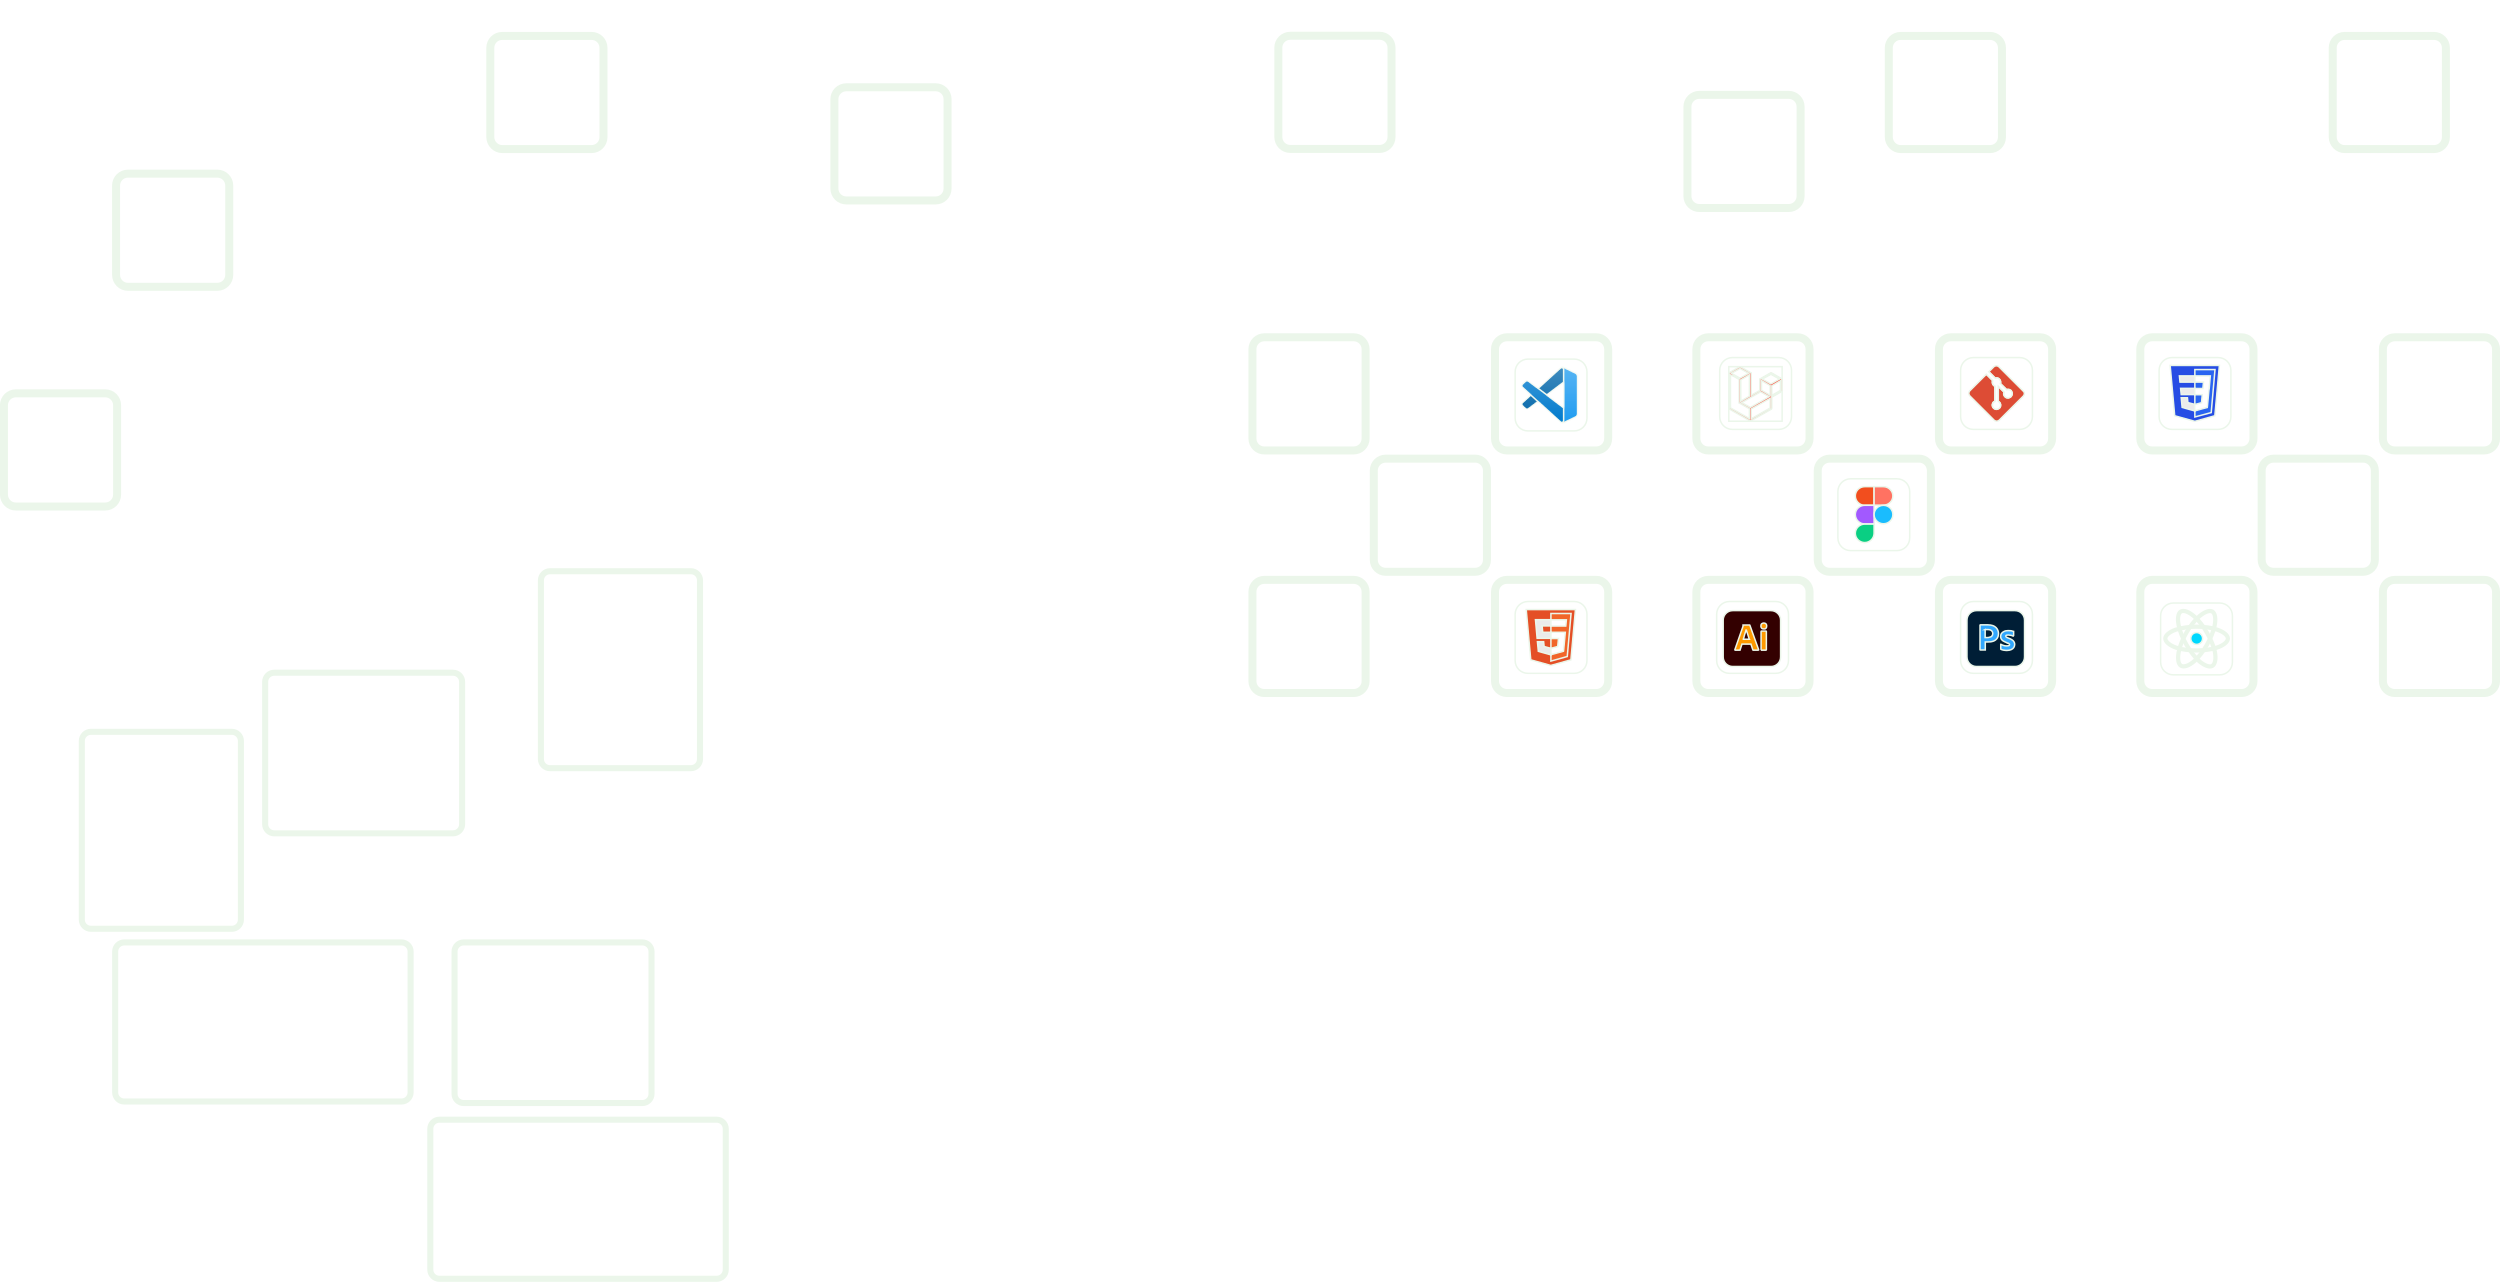 <?xml version="1.0" encoding="utf-8"?>
<!-- Generator: Adobe Illustrator 26.5.0, SVG Export Plug-In . SVG Version: 6.00 Build 0)  -->
<svg version="1.1" id="Layer_1" xmlns="http://www.w3.org/2000/svg" xmlns:xlink="http://www.w3.org/1999/xlink" x="0px" y="0px"
	 viewBox="0 0 1650 846" style="enable-background:new 0 0 1650 846;" xml:space="preserve">
<style type="text/css">
	.st0{fill:none;stroke:#EBF6EA;stroke-width:5.28;}
	.st1{fill:#FFFFFF;stroke:#EBF6EA;stroke-miterlimit:10;}
	.st2{fill:#F24E1E;stroke:#EBF6EA;stroke-miterlimit:10;}
	.st3{fill:#FF7262;stroke:#EBF6EA;stroke-miterlimit:10;}
	.st4{fill:#A259FF;stroke:#EBF6EA;stroke-miterlimit:10;}
	.st5{fill:#1ABCFE;stroke:#EBF6EA;stroke-miterlimit:10;}
	.st6{fill:#0ACF83;stroke:#EBF6EA;stroke-miterlimit:10;}
	.st7{fill:#330000;stroke:#EBF6EA;stroke-miterlimit:10;}
	.st8{fill:#FF9A00;stroke:#EBF6EA;stroke-miterlimit:10;}
	.st9{fill:#E44F26;stroke:#EBF6EA;stroke-miterlimit:10;}
	.st10{fill:#F1662A;stroke:#EBF6EA;stroke-miterlimit:10;}
	.st11{fill:#EBEBEB;stroke:#EBF6EA;stroke-miterlimit:10;}
	.st12{fill:#264DE4;stroke:#EBF6EA;stroke-miterlimit:10;}
	.st13{fill:#2965F1;stroke:#EBF6EA;stroke-miterlimit:10;}
	.st14{fill:#001E36;stroke:#EBF6EA;stroke-miterlimit:10;}
	.st15{fill:#31A8FF;stroke:#EBF6EA;stroke-miterlimit:10;}
	.st16{fill-rule:evenodd;clip-rule:evenodd;fill:#FFFFFF;filter:url(#Adobe_OpacityMaskFilter);}
	.st17{mask:url(#mask0_804_635_00000163056021417166831000000016585579608497442471_);}
	.st18{fill:#0065A9;stroke:#EBF6EA;stroke-miterlimit:10;}
	.st19{fill:#007ACC;stroke:#EBF6EA;stroke-miterlimit:10;}
	.st20{fill:#1F9CF0;stroke:#EBF6EA;stroke-miterlimit:10;}
	
		.st21{opacity:0.25;fill-rule:evenodd;clip-rule:evenodd;fill:url(#SVGID_1_);stroke:#EBF6EA;stroke-miterlimit:10;enable-background:new    ;}
	.st22{fill:#00D8FF;stroke:#EBF6EA;stroke-miterlimit:10;}
	.st23{fill:none;stroke:#EBF6EA;stroke-width:2.779;}
	.st24{clip-path:url(#SVGID_00000047019346211589344880000015541267034254060457_);}
	.st25{fill:#FF2D20;stroke:#EBF6EA;stroke-miterlimit:10;}
	.st26{fill:none;stroke:#EBF6EA;stroke-width:4;}
	.st27{fill:#DD4C35;stroke:#EBF6EA;stroke-miterlimit:10;}
</style>
<path class="st0" d="M826.6,289.4v-58.9c0-4.4,3.5-7.9,7.9-7.9h58.9c4.4,0,7.9,3.5,7.9,7.9v58.9c0,4.4-3.5,7.9-7.9,7.9h-58.9
	C830.2,297.4,826.6,293.8,826.6,289.4z"/>
<path class="st0" d="M994.6,222.6h58.9c4.4,0,7.9,3.5,7.9,7.9v58.9c0,4.4-3.5,7.9-7.9,7.9h-58.9c-4.4,0-7.9-3.5-7.9-7.9v-58.9
	C986.6,226.2,990.2,222.6,994.6,222.6z"/>
<path class="st0" d="M76.6,181.4v-58.9c0-4.4,3.5-7.9,7.9-7.9h58.9c4.4,0,7.9,3.5,7.9,7.9v58.9c0,4.4-3.5,7.9-7.9,7.9H84.6
	C80.2,189.4,76.6,185.8,76.6,181.4z"/>
<path class="st0" d="M981.4,310.6v58.9c0,4.4-3.5,7.9-7.9,7.9h-58.9c-4.4,0-7.9-3.5-7.9-7.9v-58.9c0-4.4,3.5-7.9,7.9-7.9h58.9
	C977.8,302.6,981.4,306.2,981.4,310.6z"/>
<path class="st0" d="M1119.6,289.4v-58.9c0-4.4,3.5-7.9,7.9-7.9h58.9c4.4,0,7.9,3.5,7.9,7.9v58.9c0,4.4-3.5,7.9-7.9,7.9h-58.9
	C1123.2,297.4,1119.6,293.8,1119.6,289.4z"/>
<path class="st0" d="M1287.6,222.6h58.9c4.4,0,7.9,3.5,7.9,7.9v58.9c0,4.4-3.5,7.9-7.9,7.9h-58.9c-4.4,0-7.9-3.5-7.9-7.9v-58.9
	C1279.6,226.2,1283.2,222.6,1287.6,222.6z"/>
<path class="st0" d="M1061.4,390.6v58.9c0,4.4-3.5,7.9-7.9,7.9h-58.9c-4.4,0-7.9-3.5-7.9-7.9v-58.9c0-4.4,3.5-7.9,7.9-7.9h58.9
	C1057.8,382.6,1061.4,386.2,1061.4,390.6z"/>
<path class="st0" d="M893.4,457.4h-58.9c-4.4,0-7.9-3.5-7.9-7.9v-58.9c0-4.4,3.5-7.9,7.9-7.9h58.9c4.4,0,7.9,3.5,7.9,7.9v58.9
	C901.4,453.8,897.8,457.4,893.4,457.4z"/>
<path class="st0" d="M1274.4,310.6v58.9c0,4.4-3.5,7.9-7.9,7.9h-58.9c-4.4,0-7.9-3.5-7.9-7.9v-58.9c0-4.4,3.5-7.9,7.9-7.9h58.9
	C1270.8,302.6,1274.4,306.2,1274.4,310.6z"/>
<path class="st0" d="M1412.6,289.4v-58.9c0-4.4,3.5-7.9,7.9-7.9h58.9c4.4,0,7.9,3.5,7.9,7.9v58.9c0,4.4-3.5,7.9-7.9,7.9h-58.9
	C1416.2,297.4,1412.6,293.8,1412.6,289.4z"/>
<path class="st0" d="M1580.6,222.6h58.9c4.4,0,7.9,3.5,7.9,7.9v58.9c0,4.4-3.5,7.9-7.9,7.9h-58.9c-4.4,0-7.9-3.5-7.9-7.9v-58.9
	C1572.6,226.2,1576.2,222.6,1580.6,222.6z"/>
<path class="st0" d="M1567.4,310.6v58.9c0,4.4-3.5,7.9-7.9,7.9h-58.9c-4.4,0-7.9-3.5-7.9-7.9v-58.9c0-4.4,3.5-7.9,7.9-7.9h58.9
	C1563.8,302.6,1567.4,306.2,1567.4,310.6z"/>
<path class="st0" d="M323.6,90.4V31.6c0-4.4,3.5-7.9,7.9-7.9h58.9c4.4,0,7.9,3.5,7.9,7.9v58.9c0,4.4-3.5,7.9-7.9,7.9h-58.9
	C327.2,98.4,323.6,94.8,323.6,90.4z"/>
<path class="st0" d="M558.6,57.6h58.9c4.4,0,7.9,3.5,7.9,7.9v58.9c0,4.4-3.5,7.9-7.9,7.9h-58.9c-4.4,0-7.9-3.5-7.9-7.9V65.6
	C550.6,61.2,554.2,57.6,558.6,57.6z"/>
<path class="st0" d="M1354.4,390.6v58.9c0,4.4-3.5,7.9-7.9,7.9h-58.9c-4.4,0-7.9-3.5-7.9-7.9v-58.9c0-4.4,3.5-7.9,7.9-7.9h58.9
	C1350.8,382.6,1354.4,386.2,1354.4,390.6z"/>
<path class="st0" d="M1186.4,457.4h-58.9c-4.4,0-7.9-3.5-7.9-7.9v-58.9c0-4.4,3.5-7.9,7.9-7.9h58.9c4.4,0,7.9,3.5,7.9,7.9v58.9
	C1194.4,453.8,1190.8,457.4,1186.4,457.4z"/>
<path class="st0" d="M851.6,23.6h58.9c4.4,0,7.9,3.5,7.9,7.9v58.9c0,4.4-3.5,7.9-7.9,7.9h-58.9c-4.4,0-7.9-3.5-7.9-7.9V31.6
	C843.6,27.2,847.2,23.6,851.6,23.6z"/>
<path class="st0" d="M1479.4,457.4h-58.9c-4.4,0-7.9-3.5-7.9-7.9v-58.9c0-4.4,3.5-7.9,7.9-7.9h58.9c4.4,0,7.9,3.5,7.9,7.9v58.9
	C1487.4,453.8,1483.8,457.4,1479.4,457.4z"/>
<path class="st1" d="M1221.4,316h30.6c4.7,0,8.4,3.8,8.4,8.4V355c0,4.7-3.8,8.4-8.4,8.4h-30.6c-4.7,0-8.4-3.8-8.4-8.4v-30.6
	C1213,319.8,1216.8,316,1221.4,316z"/>
<path class="st2" d="M1224.5,327.3c0-3.4,2.8-6.1,6.2-6.1h6.2v12.3h-6.2C1227.3,333.5,1224.5,330.7,1224.5,327.3z"/>
<path class="st3" d="M1236.9,321.2h6.2c3.4,0,6.2,2.8,6.2,6.1c0,3.4-2.8,6.1-6.2,6.1h-6.2V321.2z"/>
<path class="st4" d="M1224.5,339.6c0-3.4,2.8-6.1,6.2-6.1h6.2v12.3h-6.2C1227.3,345.8,1224.5,343,1224.5,339.6z"/>
<path class="st5" d="M1249.3,339.6c0,3.4-2.8,6.1-6.2,6.1c-3.4,0-6.2-2.8-6.2-6.1c0-3.4,2.8-6.1,6.2-6.1
	C1246.5,333.5,1249.3,336.2,1249.3,339.6z"/>
<path class="st6" d="M1230.7,358.1c3.4,0,6.2-2.8,6.2-6.1v-6.1h-6.2c-3.4,0-6.2,2.8-6.2,6.1S1227.3,358.1,1230.7,358.1z"/>
<path class="st1" d="M1141.4,397h30.6c4.7,0,8.4,3.8,8.4,8.4V436c0,4.7-3.8,8.4-8.4,8.4h-30.6c-4.7,0-8.4-3.8-8.4-8.4v-30.6
	C1133,400.8,1136.8,397,1141.4,397z"/>
<path class="st7" d="M1168.9,403h-25.3c-3.5,0-6.3,2.8-6.3,6.3v24.3c0,3.5,2.8,6.3,6.3,6.3h25.3c3.5,0,6.3-2.8,6.3-6.3v-24.3
	C1175.2,405.8,1172.3,403,1168.9,403z"/>
<path class="st8" d="M1155.6,425.1h-5.9l-1.2,3.7c0,0.1-0.1,0.1-0.1,0.2c-0.1,0-0.1,0.1-0.2,0.1h-3c-0.2,0-0.2-0.1-0.2-0.3l5.1-14.6
	c0-0.2,0.1-0.3,0.2-0.5c0.1-0.3,0.1-0.7,0.1-1c0,0,0,0,0-0.1s0,0,0-0.1c0,0,0,0,0.1,0s0,0,0.1,0h4.1c0.1,0,0.2,0,0.2,0.1l5.8,16.2
	c0.1,0.2,0,0.3-0.2,0.3h-3.3c-0.1,0-0.1,0-0.2,0c-0.1,0-0.1-0.1-0.1-0.1L1155.6,425.1z M1150.6,421.9h4l-0.1-0.2l-0.1-0.3l-0.1-0.2
	l-0.1-0.3l-0.2-0.7l-0.2-0.6l-0.5-1.6c-0.1-0.4-0.2-0.8-0.4-1.2l-0.1-0.3l-0.1-0.4l-0.2-0.6l0-0.1h0c-0.1,0.6-0.3,1.2-0.5,1.8
	l-0.4,1.2l-0.2,0.7l-0.2,0.7c0,0.1-0.1,0.2-0.1,0.4l-0.1,0.4l-0.1,0.3l-0.1,0.3l-0.1,0.3c0,0.1-0.1,0.2-0.1,0.3L1150.6,421.9z
	 M1164.1,415.1c-0.3,0-0.5,0-0.8-0.1s-0.5-0.2-0.6-0.4c-0.2-0.2-0.3-0.4-0.4-0.7c-0.1-0.2-0.1-0.5-0.1-0.8c0-0.3,0-0.5,0.1-0.8
	c0.1-0.2,0.2-0.5,0.4-0.6c0.4-0.3,0.9-0.5,1.4-0.5l0,0c0.6,0,1.1,0.2,1.4,0.5c0.2,0.2,0.3,0.4,0.4,0.7c0.1,0.2,0.1,0.5,0.1,0.8
	c0,0.3,0,0.5-0.1,0.8c-0.1,0.2-0.2,0.5-0.4,0.7c-0.2,0.2-0.4,0.3-0.7,0.4C1164.6,415.1,1164.4,415.1,1164.1,415.1L1164.1,415.1z
	 M1162.3,428.8v-12.1c0-0.2,0.1-0.2,0.2-0.2h3.1c0.1,0,0.2,0.1,0.2,0.2v12.1c0,0.2-0.1,0.3-0.2,0.3h-3.1
	C1162.4,429,1162.3,428.9,1162.3,428.8L1162.3,428.8z"/>
<path class="st1" d="M1008.4,397h30.6c4.7,0,8.4,3.8,8.4,8.4V436c0,4.7-3.8,8.4-8.4,8.4h-30.6c-4.7,0-8.4-3.8-8.4-8.4v-30.6
	C1000,400.8,1003.8,397,1008.4,397z"/>
<path class="st9" d="M1010.3,435.5l-3-33.2h32.5l-3,33.2l-13.3,3.7L1010.3,435.5z"/>
<path class="st10" d="M1023.6,436.3l10.8-3l2.5-28.4h-13.3V436.3z"/>
<path class="st11" d="M1023.6,417.3h-5.4l-0.4-4.2h5.8v-4.1h-10.2l0.1,1.1l1,11.2h9.1V417.3z M1023.6,427.9L1023.6,427.9l-4.5-1.2
	l-0.3-3.2h-4.1l0.6,6.4l8.3,2.3l0,0V427.9z"/>
<path class="st1" d="M1023.6,417.3v4.1h5l-0.5,5.3l-4.5,1.2v4.2l8.3-2.3l0.1-0.7l1-10.7l0.1-1.1H1023.6z M1023.6,409.1v4.1h9.8
	l0.1-0.9l0.2-2.1l0.1-1.1H1023.6z"/>
<path class="st1" d="M1433.4,236h30.6c4.7,0,8.4,3.8,8.4,8.4V275c0,4.7-3.8,8.4-8.4,8.4h-30.6c-4.7,0-8.4-3.8-8.4-8.4v-30.6
	C1425,239.8,1428.8,236,1433.4,236z"/>
<path class="st12" d="M1448.6,278.1l-13.3-3.7l-3-33.2h32.5l-3,33.2L1448.6,278.1z"/>
<path class="st13" d="M1459.4,272.3l2.5-28.4h-13.3v31.3L1459.4,272.3z"/>
<path class="st11" d="M1439.2,256.3l0.4,4.1h9.1v-4.1H1439.2z M1438.4,248.1l0.4,4.1h9.8v-4.1H1438.4z M1448.6,266.9L1448.6,266.9
	l-4.6-1.2l-0.3-3.2h-4.1l0.6,6.4l8.3,2.3l0,0V266.9z"/>
<path class="st1" d="M1458.1,256.3l0.7-8.2h-10.2v4.1h5.7l-0.4,4.2h-5.4v4.1h5l-0.5,5.3l-4.5,1.2v4.2l8.3-2.3l0.1-0.7l1-10.7
	L1458.1,256.3z"/>
<path class="st1" d="M1302.4,397h30.6c4.7,0,8.4,3.8,8.4,8.4V436c0,4.7-3.8,8.4-8.4,8.4h-30.6c-4.7,0-8.4-3.8-8.4-8.4v-30.6
	C1294,400.8,1297.8,397,1302.4,397z"/>
<path class="st14" d="M1329.9,403h-25.4c-3.5,0-6.3,2.8-6.3,6.3v24.3c0,3.5,2.8,6.3,6.3,6.3h25.4c3.5,0,6.3-2.8,6.3-6.3v-24.3
	C1336.2,405.8,1333.4,403,1329.9,403z"/>
<path class="st15" d="M1306.8,428.8v-16.2c0-0.1,0-0.2,0.2-0.2l0.2,0l0.3,0l0.4,0l1.3,0l1.4,0c0.5,0,1,0,1.4,0
	c1.3,0,2.4,0.2,3.3,0.5c0.8,0.3,1.5,0.7,2.1,1.3c0.5,0.5,0.9,1.1,1.2,1.8c0.2,0.7,0.4,1.3,0.4,2c0,1.4-0.3,2.5-0.9,3.3
	c-0.6,0.9-1.5,1.5-2.5,1.9l-0.1,0c-1,0.4-2.2,0.5-3.4,0.5h-0.2l-0.3,0l-0.1,0l-0.2,0l-0.1,0l-0.1,0l-0.2,0l-0.2,0l-0.3,0h-0.1v5.1
	c0,0,0,0.1,0,0.1c0,0,0,0.1,0,0.1c0,0-0.1,0-0.1,0c0,0-0.1,0-0.1,0h-3C1306.8,429,1306.8,429,1306.8,428.8z M1310.2,415.5v5.3
	c0.2,0,0.4,0,0.6,0h0.8c0.6,0,1.2-0.1,1.7-0.3l0.1,0c0.5-0.1,1-0.4,1.3-0.8c0.3-0.4,0.5-0.9,0.5-1.5v-0.1c0-0.5-0.1-1-0.4-1.4
	c-0.3-0.4-0.7-0.7-1.1-0.9c-0.6-0.2-1.2-0.3-1.9-0.3l-0.3,0l-0.2,0l-0.2,0l-0.3,0l-0.2,0l-0.1,0l-0.1,0l-0.1,0l-0.1,0L1310.2,415.5
	L1310.2,415.5L1310.2,415.5z M1328.6,419.8c-0.4-0.2-0.9-0.4-1.4-0.5l-0.1,0c-0.5-0.1-1.1-0.2-1.6-0.2l-0.1,0c-0.3,0-0.6,0-1,0.1
	c-0.2,0-0.4,0.2-0.5,0.3c-0.1,0.1-0.1,0.3-0.1,0.4c0,0.1,0.1,0.3,0.2,0.4c0.1,0.2,0.3,0.3,0.5,0.4l0.1,0c0.4,0.2,0.7,0.4,1.1,0.5
	c0.9,0.3,1.7,0.7,2.4,1.2c0.5,0.3,0.9,0.8,1.2,1.3c0.3,0.5,0.4,1.1,0.4,1.6c0,0.7-0.2,1.5-0.6,2.1c-0.4,0.6-1.1,1.1-1.8,1.4
	c-0.8,0.3-1.7,0.5-2.8,0.5l-0.1,0c-0.7,0-1.3-0.1-2-0.2l-0.1,0c-0.6-0.1-1.1-0.3-1.6-0.5c0,0-0.1-0.1-0.1-0.1c0,0,0-0.1-0.1-0.2
	v-2.8c0,0,0-0.1,0-0.1c0,0,0,0,0-0.1c0,0,0.1,0,0.1,0c0,0,0,0,0.1,0c0.6,0.4,1.3,0.6,2,0.8c0.6,0.2,1.2,0.2,1.9,0.2
	c0.6,0,1-0.1,1.3-0.2c0.1-0.1,0.2-0.2,0.3-0.3c0.1-0.1,0.1-0.3,0.1-0.4c0-0.2-0.1-0.4-0.4-0.6c-0.1-0.1-0.3-0.2-0.5-0.3l-0.1,0
	l-0.1,0l0,0l-0.1,0c0,0,0,0-0.1,0l-0.1-0.1l-0.1,0l-0.1-0.1l-0.1,0l-0.2-0.1l-0.1-0.1c-0.8-0.3-1.6-0.7-2.3-1.1
	c-0.5-0.3-0.9-0.8-1.2-1.3c-0.2-0.5-0.4-1-0.4-1.6c0-0.7,0.2-1.3,0.5-1.9c0.4-0.6,1-1.1,1.7-1.4c0.7-0.4,1.7-0.6,2.8-0.6
	c0.7,0,1.3,0,2,0.1c0.5,0.1,0.9,0.2,1.4,0.4c0.1,0,0.1,0.1,0.2,0.1c0,0.1,0,0.1,0,0.2v2.6c0,0.1,0,0.1-0.1,0.2c0,0-0.1,0-0.1,0
	C1328.7,419.8,1328.6,419.8,1328.6,419.8z"/>
<path class="st1" d="M1008.4,237h30.6c4.7,0,8.4,3.8,8.4,8.4V276c0,4.7-3.8,8.4-8.4,8.4h-30.6c-4.7,0-8.4-3.8-8.4-8.4v-30.6
	C1000,240.8,1003.8,237,1008.4,237z"/>
<defs>
	<filter id="Adobe_OpacityMaskFilter" filterUnits="userSpaceOnUse" x="1003.7" y="241.8" width="38.1" height="37.9">
		<feColorMatrix  type="matrix" values="1 0 0 0 0  0 1 0 0 0  0 0 1 0 0  0 0 0 1 0"/>
	</filter>
</defs>
<mask maskUnits="userSpaceOnUse" x="1003.7" y="241.8" width="38.1" height="37.9" id="mask0_804_635_00000163056021417166831000000016585579608497442471_">
	<path class="st16" d="M1030.5,279c0.3,0.1,0.6,0.2,0.9,0.2c0.3,0,0.6-0.1,0.9-0.2l7.6-3.7c0.4-0.2,0.7-0.5,1-0.9
		c0.2-0.4,0.4-0.8,0.4-1.2v-24.9c0-0.4-0.1-0.9-0.4-1.2c-0.2-0.4-0.6-0.7-1-0.9l-7.6-3.7c-0.4-0.2-0.9-0.3-1.4-0.2
		c-0.5,0.1-0.9,0.3-1.2,0.6l-14.6,13.3l-6.4-4.8c-0.3-0.2-0.6-0.3-1-0.3c-0.4,0-0.7,0.2-1,0.4l-2,1.9c-0.2,0.1-0.3,0.3-0.4,0.5
		c-0.1,0.2-0.1,0.4-0.1,0.6c0,0.2,0,0.4,0.1,0.6c0.1,0.2,0.2,0.4,0.4,0.5l5.5,5l-5.5,5c-0.2,0.1-0.3,0.3-0.4,0.5
		c-0.1,0.2-0.1,0.4-0.1,0.6c0,0.2,0,0.4,0.1,0.6c0.1,0.2,0.2,0.4,0.4,0.5l2,1.9c0.3,0.2,0.6,0.4,1,0.4c0.4,0,0.7-0.1,1-0.3l6.4-4.8
		l14.6,13.3C1029.9,278.7,1030.2,278.9,1030.5,279z M1032,252.3l-11.1,8.4l11.1,8.4V252.3z"/>
</mask>
<g class="st17">
	<path class="st18" d="M1040,246.2l-7.6-3.7c-0.4-0.2-0.9-0.3-1.4-0.2c-0.5,0.1-0.9,0.3-1.2,0.6l-25,22.8c-0.2,0.1-0.3,0.3-0.4,0.5
		c-0.1,0.2-0.1,0.4-0.1,0.6c0,0.2,0,0.4,0.1,0.6c0.1,0.2,0.2,0.4,0.4,0.5l2,1.9c0.3,0.2,0.6,0.4,1,0.4c0.4,0,0.7-0.1,1-0.3
		l30.1-22.8c1-0.8,2.5,0,2.5,1.2v-0.1c0-0.4-0.1-0.9-0.4-1.2C1040.7,246.7,1040.4,246.4,1040,246.2z"/>
	<g>
		<path class="st19" d="M1040,275.2l-7.6,3.7c-0.4,0.2-0.9,0.3-1.4,0.2c-0.5-0.1-0.9-0.3-1.2-0.6l-25-22.8c-0.2-0.1-0.3-0.3-0.4-0.5
			c-0.1-0.2-0.1-0.4-0.1-0.6c0-0.2,0-0.4,0.1-0.6c0.1-0.2,0.2-0.4,0.4-0.5l2-1.9c0.3-0.2,0.6-0.4,1-0.4c0.4,0,0.7,0.1,1,0.3
			l30.1,22.8c1,0.8,2.5,0,2.5-1.2v0.1c0,0.4-0.1,0.9-0.4,1.2C1040.7,274.8,1040.4,275,1040,275.2z"/>
	</g>
	<g>
		<path class="st20" d="M1032.3,278.9c-0.4,0.2-0.9,0.3-1.4,0.2c-0.5-0.1-0.9-0.3-1.2-0.6c0.9,0.9,2.3,0.2,2.3-1v-33.6
			c0-1.2-1.5-1.8-2.3-1c0.3-0.3,0.8-0.6,1.2-0.6c0.5-0.1,1,0,1.4,0.2l7.6,3.7c0.4,0.2,0.7,0.5,1,0.9c0.2,0.4,0.4,0.8,0.4,1.2v24.9
			c0,0.4-0.1,0.9-0.4,1.2c-0.2,0.4-0.6,0.7-1,0.9L1032.3,278.9z"/>
	</g>
	
		<linearGradient id="SVGID_1_" gradientUnits="userSpaceOnUse" x1="1022.72" y1="603.733" x2="1022.72" y2="566.858" gradientTransform="matrix(1 0 0 -1 0 846)">
		<stop  offset="0" style="stop-color:#FFFFFF"/>
		<stop  offset="1" style="stop-color:#FFFFFF;stop-opacity:0"/>
	</linearGradient>
	<path class="st21" d="M1030.5,279c0.3,0.1,0.6,0.2,0.9,0.2c0.3,0,0.6-0.1,0.9-0.2l7.6-3.7c0.4-0.2,0.7-0.5,1-0.9
		c0.2-0.4,0.3-0.8,0.3-1.2v-24.9c0-0.4-0.1-0.9-0.3-1.2c-0.2-0.4-0.6-0.7-1-0.9l-7.6-3.7c-0.4-0.2-0.9-0.3-1.4-0.2
		c-0.5,0.1-0.9,0.3-1.2,0.6l-14.6,13.3l-6.4-4.8c-0.3-0.2-0.6-0.3-1-0.3c-0.4,0-0.7,0.2-1,0.4l-2,1.9c-0.2,0.1-0.3,0.3-0.4,0.5
		c-0.1,0.2-0.1,0.4-0.1,0.6s0,0.4,0.1,0.6c0.1,0.2,0.2,0.4,0.4,0.5l5.5,5l-5.5,5c-0.2,0.1-0.3,0.3-0.4,0.5c-0.1,0.2-0.1,0.4-0.1,0.6
		c0,0.2,0,0.4,0.1,0.6c0.1,0.2,0.2,0.4,0.4,0.5l2,1.9c0.3,0.2,0.6,0.4,1,0.4c0.4,0,0.7-0.1,1-0.3l6.4-4.8l14.6,13.3
		C1029.9,278.7,1030.2,278.9,1030.5,279z M1032,252.3l-11.1,8.4l11.1,8.4V252.3z"/>
</g>
<path class="st1" d="M1434.4,398h30.6c4.7,0,8.4,3.8,8.4,8.4V437c0,4.7-3.8,8.4-8.4,8.4h-30.6c-4.7,0-8.4-3.8-8.4-8.4v-30.6
	C1426,401.8,1429.8,398,1434.4,398z"/>
<path class="st22" d="M1449.8,425.3c2.1,0,3.9-1.7,3.9-3.9c0-2.1-1.7-3.9-3.9-3.9s-3.9,1.7-3.9,3.9
	C1445.9,423.6,1447.7,425.3,1449.8,425.3z"/>
<path class="st23" d="M1449.8,413.6c5.2,0,10,0.7,13.6,2c4.4,1.5,7,3.8,7,5.8c0,2.2-2.8,4.6-7.5,6.1c-3.6,1.2-8.2,1.8-13.1,1.8
	c-5,0-9.8-0.6-13.4-1.8c-4.5-1.5-7.3-4-7.3-6.1c0-2,2.6-4.3,6.9-5.8C1439.6,414.4,1444.6,413.6,1449.8,413.6L1449.8,413.6z"/>
<path class="st23" d="M1443,417.6c2.6-4.5,5.6-8.3,8.5-10.8c3.5-3,6.8-4.2,8.6-3.2c1.9,1.1,2.5,4.7,1.5,9.6c-0.8,3.7-2.6,8-5,12.3
	c-2.5,4.4-5.4,8.2-8.2,10.7c-3.6,3.2-7.1,4.3-8.9,3.2c-1.8-1-2.4-4.4-1.6-8.9C1438.6,426.7,1440.4,422.1,1443,417.6L1443,417.6z"/>
<path class="st23" d="M1443,425.4c-2.6-4.5-4.4-9-5.1-12.8c-0.9-4.5-0.3-8,1.5-9c1.9-1.1,5.4,0.2,9.1,3.5c2.8,2.5,5.7,6.2,8.1,10.5
	c2.5,4.4,4.4,8.8,5.2,12.5c0.9,4.7,0.2,8.3-1.7,9.4c-1.8,1-5-0.1-8.5-3C1448.7,433.9,1445.6,430,1443,425.4z"/>
<path class="st1" d="M1143.4,236h30.6c4.7,0,8.4,3.8,8.4,8.4V275c0,4.7-3.8,8.4-8.4,8.4h-30.6c-4.7,0-8.4-3.8-8.4-8.4v-30.6
	C1135,239.8,1138.8,236,1143.4,236z"/>
<g>
	<defs>
		<rect id="SVGID_00000122680870212007549560000017140182994942205617_" x="1141" y="242" width="35.2" height="36"/>
	</defs>
	<clipPath id="SVGID_00000106125989203396597540000010304150324806617000_">
		<use xlink:href="#SVGID_00000122680870212007549560000017140182994942205617_"  style="overflow:visible;"/>
	</clipPath>
	<g style="clip-path:url(#SVGID_00000106125989203396597540000010304150324806617000_);">
		<path class="st25" d="M1176.2,250.1c0,0,0,0.1,0,0.1v7.7c0,0.2-0.1,0.4-0.3,0.5l-6.5,3.7v7.4c0,0.1,0,0.2-0.1,0.3
			c0,0.1-0.1,0.2-0.2,0.2l-13.6,7.8c0,0-0.1,0-0.1,0c0,0,0,0,0,0c-0.1,0-0.2,0-0.3,0c0,0,0,0,0,0c0,0-0.1,0-0.1,0l-13.6-7.8
			c-0.1,0-0.2-0.1-0.2-0.2c0-0.1-0.1-0.2-0.1-0.3v-23.1c0-0.1,0-0.1,0-0.1c0,0,0,0,0,0c0,0,0-0.1,0-0.1c0,0,0,0,0-0.1
			c0,0,0,0,0.1-0.1c0,0,0,0,0,0c0,0,0,0,0.1,0l0,0l6.8-3.9c0.1,0,0.2-0.1,0.3-0.1s0.2,0,0.3,0.1l6.8,3.9l0,0c0,0,0,0,0.1,0
			c0,0,0,0,0.1,0c0,0,0,0,0.1,0.1c0,0,0,0,0,0.1c0,0,0,0.1,0,0.1c0,0,0,0,0,0c0,0,0,0.1,0,0.1v14.5l5.7-3.2v-7.4c0,0,0-0.1,0-0.1
			c0,0,0,0,0,0c0,0,0-0.1,0-0.1c0,0,0,0,0,0c0,0,0,0,0.1-0.1c0,0,0,0,0.1,0c0,0,0,0,0.1,0l0,0l6.8-3.9c0.1,0,0.2-0.1,0.3-0.1
			s0.2,0,0.3,0.1l6.8,3.9c0,0,0,0,0.1,0c0,0,0,0,0.1,0c0,0,0,0,0.1,0.1c0,0,0,0,0,0C1176.2,250,1176.2,250.1,1176.2,250.1
			C1176.2,250.1,1176.2,250.1,1176.2,250.1z M1175.1,257.7v-6.4l-2.4,1.4l-3.3,1.9v6.4L1175.1,257.7L1175.1,257.7z M1168.3,269.3
			v-6.4l-3.2,1.8l-9.3,5.2v6.5L1168.3,269.3L1168.3,269.3z M1142.1,247.4v21.8l12.5,7.1v-6.5l-6.5-3.7v0l0,0c0,0,0,0-0.1,0
			c0,0,0,0-0.1,0v0c0,0,0,0-0.1-0.1c0,0,0,0,0-0.1v0c0,0,0,0,0-0.1c0,0,0,0,0-0.1l0,0c0,0,0-0.1,0-0.1c0,0,0,0,0-0.1v-15.1l-3.3-1.9
			L1142.1,247.4L1142.1,247.4z M1148.4,243.2l-5.7,3.2l5.7,3.2l5.7-3.2L1148.4,243.2L1148.4,243.2z M1151.3,263.4l3.3-1.9v-14.1
			l-2.4,1.4l-3.3,1.9v14.1L1151.3,263.4z M1168.8,247l-5.7,3.2l5.7,3.2l5.7-3.2L1168.8,247z M1168.3,254.5l-3.3-1.9l-2.4-1.4v6.4
			l3.3,1.9l2.4,1.4V254.5L1168.3,254.5z M1155.2,268.9l8.3-4.7l4.2-2.4l-5.7-3.2l-6.5,3.7l-6,3.4L1155.2,268.9z"/>
	</g>
	
		<use xlink:href="#SVGID_00000122680870212007549560000017140182994942205617_"  style="overflow:visible;fill:none;stroke:#EBF6EA;stroke-miterlimit:10;"/>
</g>
<path class="st26" d="M290,739h183c3.3,0,6,2.7,6,6v93c0,3.3-2.7,6-6,6H290c-3.3,0-6-2.7-6-6v-93C284,741.7,286.7,739,290,739z"/>
<path class="st26" d="M181,444h118c3.3,0,6,2.7,6,6v94c0,3.3-2.7,6-6,6H181c-3.3,0-6-2.7-6-6v-94C175,446.7,177.7,444,181,444z"/>
<path class="st26" d="M306,622h118c3.3,0,6,2.7,6,6v94c0,3.3-2.7,6-6,6H306c-3.3,0-6-2.7-6-6v-94C300,624.7,302.7,622,306,622z"/>
<path class="st26" d="M265,727H82c-3.3,0-6-2.7-6-6v-93c0-3.3,2.7-6,6-6h183c3.3,0,6,2.7,6,6v93C271,724.3,268.3,727,265,727z"/>
<path class="st26" d="M357,501V383c0-3.3,2.7-6,6-6h93c3.3,0,6,2.7,6,6v118c0,3.3-2.7,6-6,6h-93C359.7,507,357,504.3,357,501z"/>
<path class="st26" d="M159,489v118c0,3.3-2.7,6-6,6H60c-3.3,0-6-2.7-6-6V489c0-3.3,2.7-6,6-6h93C156.3,483,159,485.7,159,489z"/>
<path class="st0" d="M1647.4,390.6v58.9c0,4.4-3.5,7.9-7.9,7.9h-58.9c-4.4,0-7.9-3.5-7.9-7.9v-58.9c0-4.4,3.5-7.9,7.9-7.9h58.9
	C1643.8,382.6,1647.4,386.2,1647.4,390.6z"/>
<path class="st1" d="M1302.4,236h30.6c4.7,0,8.4,3.8,8.4,8.4V275c0,4.7-3.8,8.4-8.4,8.4h-30.6c-4.7,0-8.4-3.8-8.4-8.4v-30.6
	C1294,239.8,1297.8,236,1302.4,236z"/>
<path class="st27" d="M1335.3,258.1l-16-16c-0.2-0.2-0.5-0.4-0.8-0.5c-0.3-0.1-0.6-0.2-0.9-0.2c-0.3,0-0.6,0.1-0.9,0.2
	c-0.3,0.1-0.5,0.3-0.8,0.5l-3.3,3.3l4.2,4.2c0.5-0.2,1-0.2,1.5-0.1c0.5,0.1,1,0.4,1.3,0.8c0.4,0.4,0.6,0.8,0.7,1.3
	c0.1,0.5,0.1,1-0.1,1.5l4.1,4c0.6-0.2,1.3-0.2,1.9,0c0.6,0.2,1.1,0.6,1.4,1.2c0.3,0.5,0.5,1.2,0.4,1.8c-0.1,0.6-0.4,1.2-0.9,1.7
	c-0.5,0.4-1.1,0.7-1.7,0.8c-0.6,0-1.3-0.1-1.8-0.5c-0.5-0.4-0.9-0.9-1.1-1.5c-0.2-0.6-0.1-1.3,0.1-1.9l-3.8-3.8v9.9
	c0.6,0.3,1,0.8,1.3,1.3c0.3,0.6,0.3,1.2,0.2,1.9c-0.2,0.6-0.5,1.2-1,1.5s-1.1,0.6-1.8,0.6c-0.6,0-1.2-0.3-1.7-0.7
	c-0.5-0.4-0.8-1-0.9-1.6c-0.1-0.6,0-1.3,0.3-1.8c0.3-0.6,0.8-1,1.4-1.2v-10c-0.3-0.1-0.7-0.3-0.9-0.6c-0.3-0.3-0.5-0.6-0.6-0.9
	c-0.1-0.3-0.2-0.7-0.2-1.1c0-0.4,0.1-0.7,0.2-1.1l-4.1-4.1l-10.9,10.9c-0.2,0.2-0.4,0.5-0.5,0.8c-0.1,0.3-0.2,0.6-0.2,0.9
	c0,0.3,0.1,0.6,0.2,0.9s0.3,0.5,0.5,0.8l16,16c0.2,0.2,0.5,0.4,0.8,0.5c0.3,0.1,0.6,0.2,0.9,0.2c0.3,0,0.6-0.1,0.9-0.2
	c0.3-0.1,0.5-0.3,0.8-0.5l15.9-15.9c0.2-0.2,0.4-0.5,0.5-0.8c0.1-0.3,0.2-0.6,0.2-0.9c0-0.3-0.1-0.6-0.2-0.9
	C1335.7,258.6,1335.5,258.3,1335.3,258.1"/>
<path class="st1" d="M1312.7,245.4l4.2,4.2c0.5-0.2,1-0.2,1.5-0.1c0.5,0.1,1,0.4,1.3,0.8c0.4,0.4,0.6,0.8,0.7,1.4
	c0.1,0.5,0.1,1-0.1,1.5l4.1,4c0.6-0.2,1.3-0.2,1.9,0c0.6,0.2,1.1,0.6,1.4,1.2c0.3,0.5,0.5,1.2,0.4,1.8c-0.1,0.6-0.4,1.2-0.9,1.7
	c-0.5,0.4-1.1,0.7-1.7,0.8c-0.6,0-1.3-0.1-1.8-0.5c-0.5-0.4-0.9-0.9-1.1-1.5c-0.2-0.6-0.1-1.3,0.1-1.9l-3.8-3.8v9.9
	c0.6,0.3,1,0.8,1.3,1.3c0.3,0.6,0.3,1.2,0.2,1.9c-0.2,0.6-0.5,1.2-1,1.5c-0.5,0.4-1.1,0.6-1.8,0.6c-0.6,0-1.2-0.3-1.7-0.7
	c-0.5-0.4-0.8-1-0.9-1.6c-0.1-0.6,0-1.3,0.3-1.8c0.3-0.6,0.8-1,1.4-1.2v-10c-0.3-0.1-0.7-0.3-0.9-0.6c-0.3-0.3-0.5-0.6-0.6-0.9
	c-0.1-0.3-0.2-0.7-0.2-1.1c0-0.4,0.1-0.7,0.2-1.1l-4.1-4.1"/>
<path class="st0" d="M1121.6,62.6h58.9c4.4,0,7.9,3.5,7.9,7.9v58.9c0,4.4-3.5,7.9-7.9,7.9h-58.9c-4.4,0-7.9-3.5-7.9-7.9V70.6
	C1113.6,66.2,1117.2,62.6,1121.6,62.6z"/>
<path class="st0" d="M1246.6,90.4V31.6c0-4.4,3.5-7.9,7.9-7.9h58.9c4.4,0,7.9,3.5,7.9,7.9v58.9c0,4.4-3.5,7.9-7.9,7.9h-58.9
	C1250.2,98.4,1246.6,94.8,1246.6,90.4z"/>
<path class="st0" d="M1539.6,90.4V31.6c0-4.4,3.5-7.9,7.9-7.9h58.9c4.4,0,7.9,3.5,7.9,7.9v58.9c0,4.4-3.5,7.9-7.9,7.9h-58.9
	C1543.2,98.4,1539.6,94.8,1539.6,90.4z"/>
<path class="st0" d="M2.6,326.4v-58.9c0-4.4,3.5-7.9,7.9-7.9h58.9c4.4,0,7.9,3.5,7.9,7.9v58.9c0,4.4-3.5,7.9-7.9,7.9H10.6
	C6.2,334.4,2.6,330.8,2.6,326.4z"/>
</svg>
